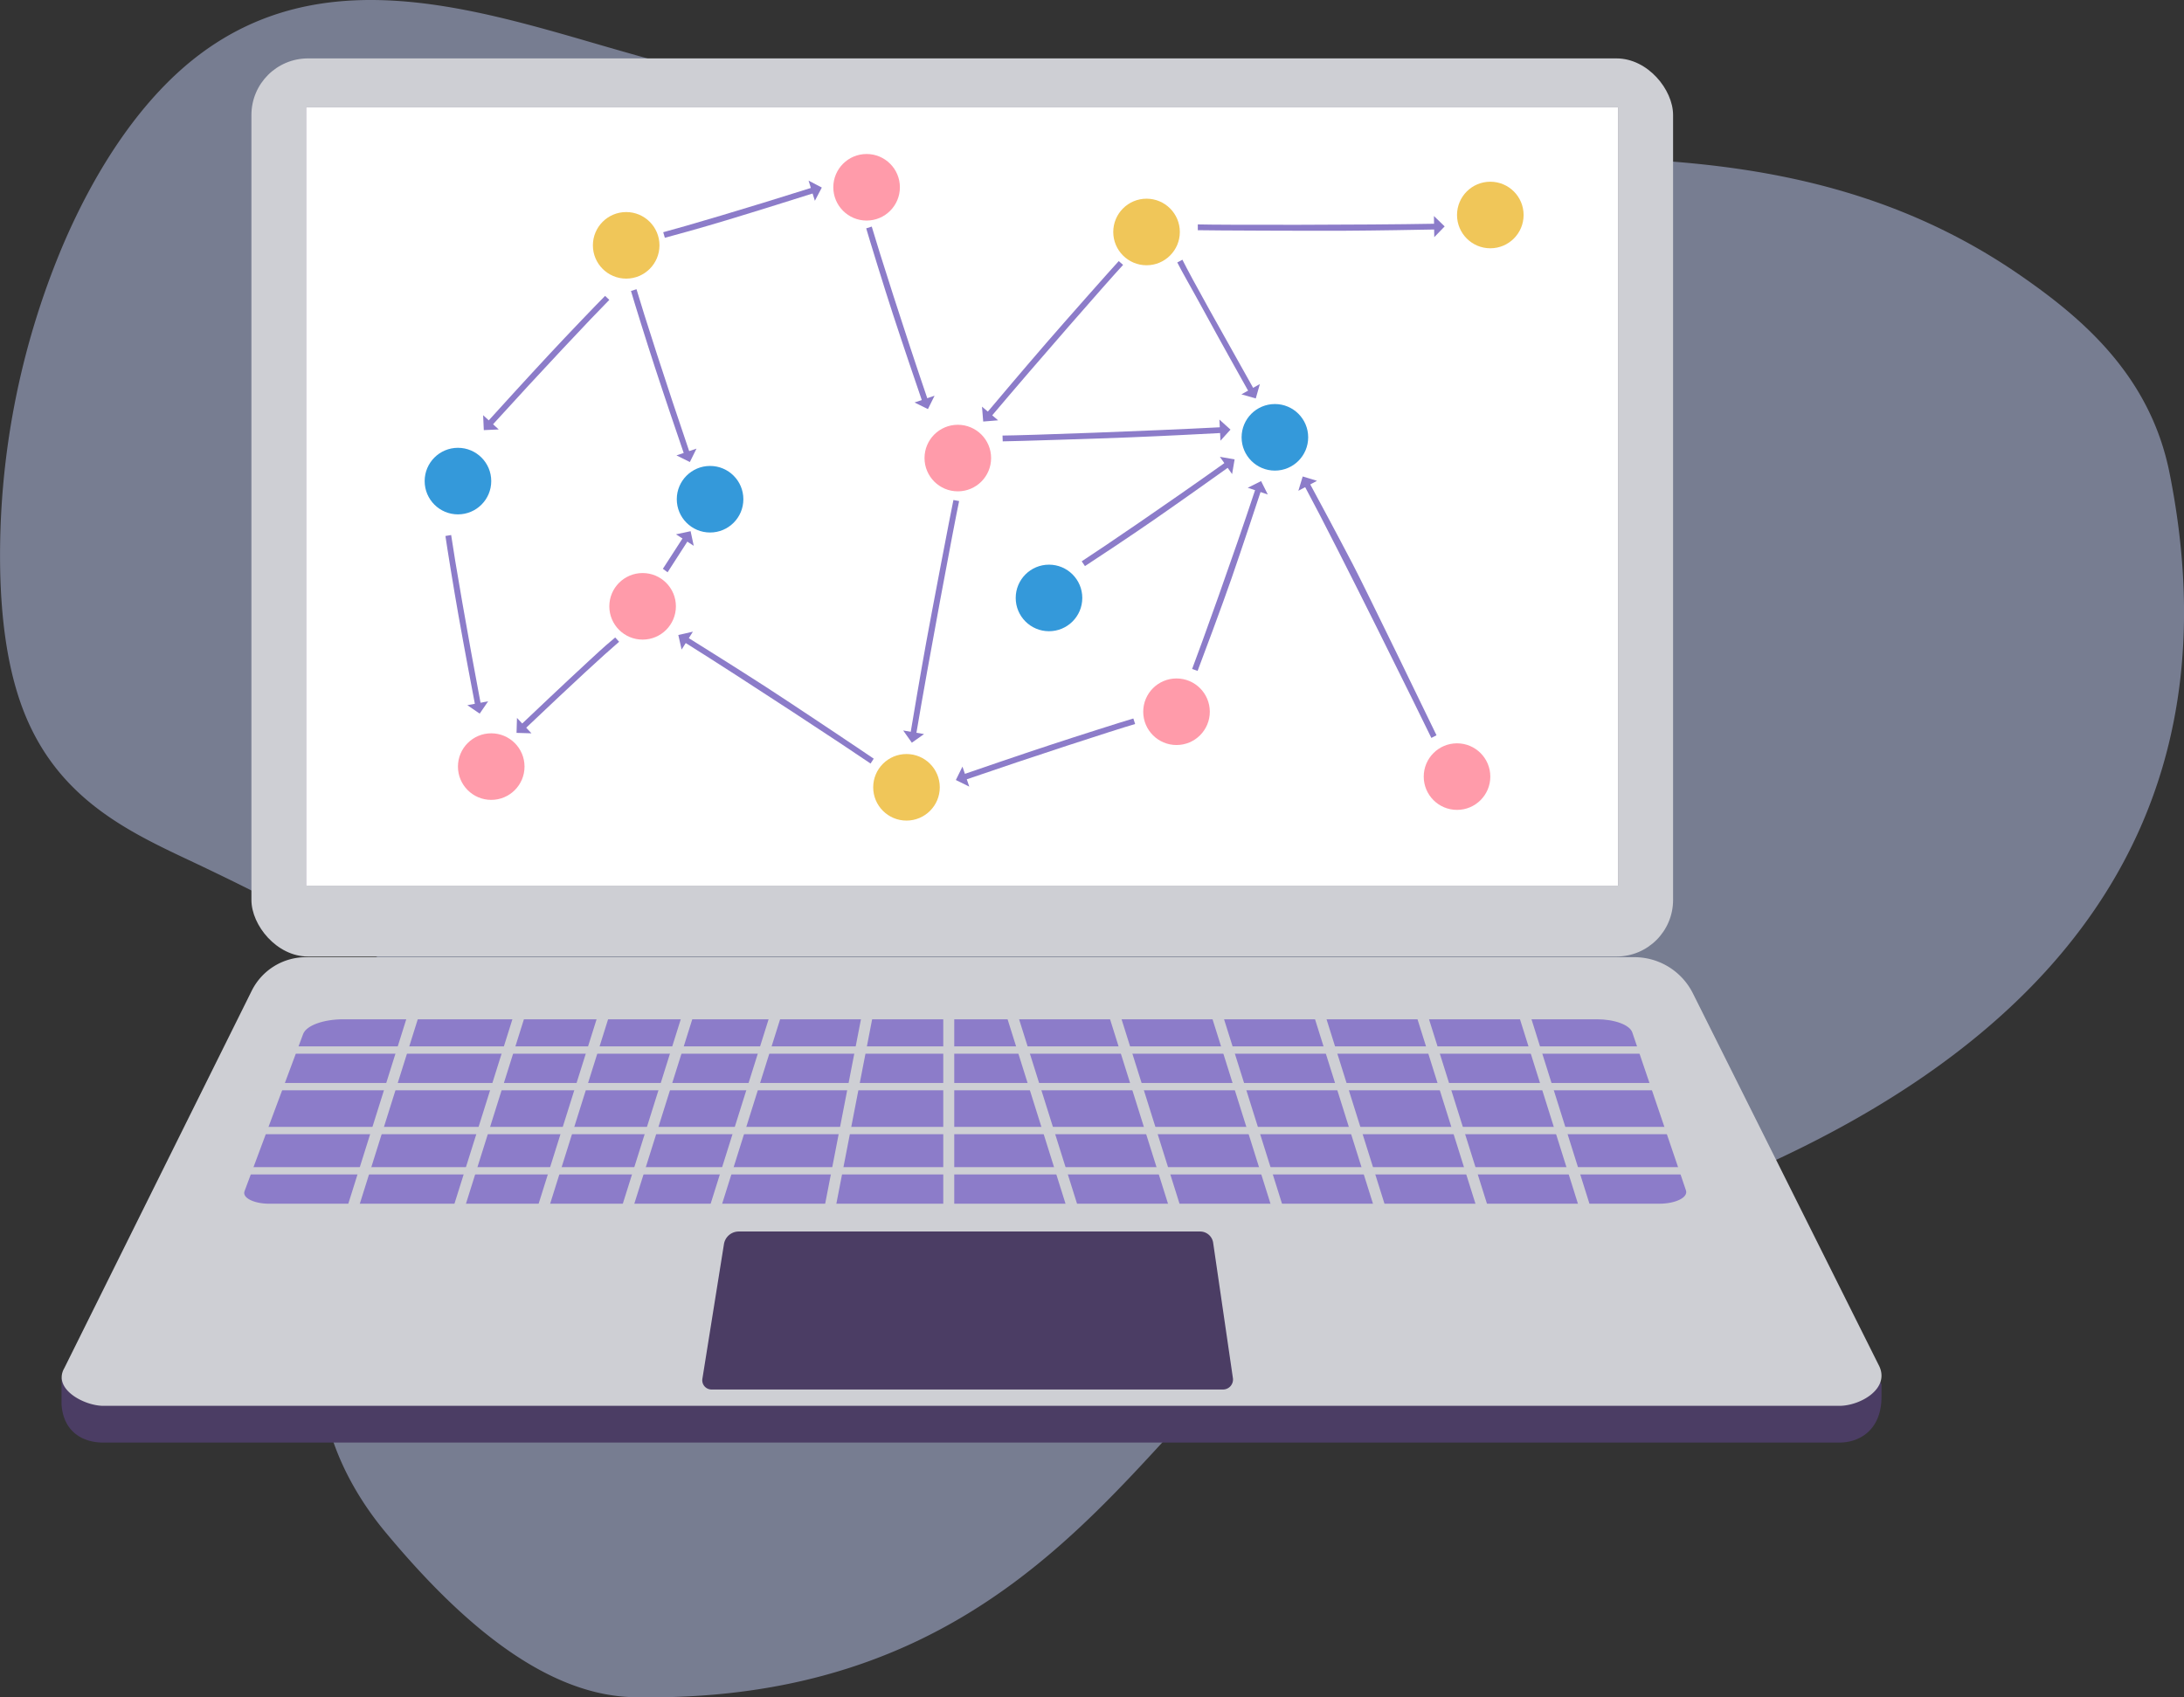 <svg xmlns="http://www.w3.org/2000/svg" width="402" height="312.497" viewBox="0 0 402 312.497"><rect x="0" y="0" width="402" height="312.497" fill="#333333" stroke="none"/><defs><style>.a{opacity:0.49;}.b{fill:#bec9f2;}.c{fill:#b35328;}.d{fill:#e9e9e9;}.e{fill:#8e94a0;}.f{fill:#4b3d64;}.g{fill:#cecfd4;}.h{fill:#fff;}.i{fill:#8c7cc9;}.j{fill:#ff9baa;}.k{fill:#f0c659;}.l{fill:#3499da;}</style></defs><g transform="translate(-516.313 -389.914)"><g transform="translate(516.313 389.914)"><g class="a"><path class="b" d="M766.689,627.327c-35.59,7.275-49.376,76.659-133.667,75.057-16.823-.32-32.7-14.634-45.836-30.474-6.654-8.023-12.7-19.631-11.669-32.379,1.607-19.93,18.332-28.2,24.723-45.815a23.777,23.777,0,0,0,1.505-11.581c-1.089-6.786-5.963-10.272-10.291-12.765q-19.926-11.476-40.3-21.064c-11.26-5.3-23.576-11.208-29.955-26.16-3.409-7.991-4.649-17.691-4.852-27.186A147.023,147.023,0,0,1,527.8,435.281c6.291-14.786,14.893-27.57,25.327-35.393,22.131-16.593,48.467-9.03,72.736-1.964,40.2,11.7,80.858,21.055,121.8,21.856,47.492.93,97.4-9.012,140.562,20.855,11.31,7.826,23.827,18.374,27.421,36.331C936.306,580.236,832.532,613.869,766.689,627.327Z" transform="translate(-516.313 -389.914)"/></g><path class="c" d="M572.49,516.542h0a.963.963,0,0,1-.569-1.233l.781-2.12,1.8.663-.781,2.12A.963.963,0,0,1,572.49,516.542Z" transform="translate(-520.841 -399.964)"/><path class="c" d="M583.414,520.564h0a.963.963,0,0,1-.569-1.232l.781-2.121c.052-.142,1.794.682,1.794.682l-.774,2.1A.962.962,0,0,1,583.414,520.564Z" transform="translate(-521.732 -400.29)"/><path class="d" d="M572.279,516.016h0a.962.962,0,0,1-.569-1.232l.854-2.32a.962.962,0,0,1,1.232-.569h0a.962.962,0,0,1,.568,1.232l-.854,2.321A.962.962,0,0,1,572.279,516.016Z" transform="translate(-520.824 -399.854)"/><path class="d" d="M583.182,520.031h0a.961.961,0,0,1-.568-1.232l.854-2.32a.963.963,0,0,1,1.232-.57h0a.963.963,0,0,1,.568,1.233l-.854,2.32A.962.962,0,0,1,583.182,520.031Z" transform="translate(-521.713 -400.181)"/><rect class="e" width="6.291" height="4.078" transform="translate(49.04 138.308) rotate(20.217)"/><rect class="e" width="6.291" height="4.078" transform="translate(51.73 131.563) rotate(20.217)"/><path class="f" d="M855.857,671.75H536.318c-3.548,0-7.294-1.789-7.675-7v-4.788l34.977-64.631a11.132,11.132,0,0,1,9.972-6.181H818.119c4.563,0,14.625,8.986,16.665,13.068l28.855,58.824v2.112C863.709,669.28,859.748,671.75,855.857,671.75Z" transform="translate(-517.318 -406.157)"/><path class="g" d="M855.888,664.384H536.349c-3.548,0-9.389-3.112-7.195-6.937l34.5-69.483a11.133,11.133,0,0,1,9.972-6.182H818.15a12.044,12.044,0,0,1,10.774,6.661l34.148,68.332C865.465,661.131,859.779,664.384,855.888,664.384Z" transform="translate(-517.32 -405.556)"/><rect class="g" width="261.678" height="165.353" rx="10.416" transform="translate(46.279 10.753)"/><rect class="f" width="241.491" height="143.28" transform="translate(56.326 19.772)"/><rect class="h" width="241.489" height="143.277" transform="translate(56.328 19.772)"/><path class="f" d="M752.9,665.86H658.747a1.7,1.7,0,0,1-1.676-1.966l3.97-24.8a2.758,2.758,0,0,1,2.723-2.322h84.923a2.423,2.423,0,0,1,2.4,2.074l3.639,24.94A1.838,1.838,0,0,1,752.9,665.86Z" transform="translate(-527.786 -410.039)"/><path class="i" d="M825.687,628.188H569.864c-2.839,0-5-1.091-4.555-2.3L576.1,596.94c.582-1.561,3.718-2.71,7.4-2.71H814.237c3.27,0,6.044,1.031,6.516,2.421l9.888,29.115C831.028,627.05,828.7,628.188,825.687,628.188Z" transform="translate(-520.302 -406.571)"/><g transform="translate(44.274 181.196)"><rect class="g" width="266.78" height="1.347" transform="translate(0 11.453)"/><rect class="g" width="266.78" height="1.347" transform="translate(0 18.19)"/><rect class="g" width="266.78" height="1.347" transform="translate(0 26.274)"/><rect class="g" width="266.78" height="1.347" transform="translate(0 33.684)"/><rect class="g" width="2.021" height="44.463" transform="translate(32.309 0.719) rotate(17.439)"/><rect class="g" width="2.021" height="44.463" transform="translate(51.846 0.719) rotate(17.439)"/><rect class="g" width="2.021" height="44.463" transform="translate(67.341 0.719) rotate(17.439)"/><rect class="g" width="2.021" height="44.463" transform="translate(82.836 0.719) rotate(17.439)"/><rect class="g" width="2.021" height="44.463" transform="translate(99.004 0.719) rotate(17.439)"/><rect class="g" width="2.021" height="44.463" transform="translate(115.411 0.214) rotate(10.978)"/><rect class="g" width="2.021" height="44.463" transform="translate(129.348)"/><rect class="g" width="2.021" height="44.463" transform="translate(233.89 1.325) rotate(-17.439)"/><rect class="g" width="2.021" height="44.463" transform="translate(215.027 1.325) rotate(-17.439)"/><rect class="g" width="2.021" height="44.463" transform="translate(196.164 1.325) rotate(-17.439)"/><rect class="g" width="2.021" height="44.463" transform="translate(177.301 1.325) rotate(-17.439)"/><rect class="g" width="2.021" height="44.463" transform="translate(158.437 1.325) rotate(-17.439)"/><rect class="g" width="2.021" height="44.463" transform="translate(139.574 1.325) rotate(-17.439)"/></g></g><circle class="j" cx="6.128" cy="6.128" r="6.128" transform="translate(726.742 514.824)"/><circle class="k" cx="6.128" cy="6.128" r="6.128" transform="translate(677.039 528.737)"/><circle class="k" cx="6.128" cy="6.128" r="6.128" transform="translate(784.501 423.37)"/><circle class="j" cx="6.128" cy="6.128" r="6.128" transform="translate(628.468 495.417)"/><circle class="j" cx="6.128" cy="6.128" r="6.128" transform="translate(600.605 524.924)"/><circle class="l" cx="6.128" cy="6.128" r="6.128" transform="translate(640.885 475.698)"/><circle class="l" cx="6.128" cy="6.128" r="6.128" transform="translate(594.478 472.36)"/><circle class="k" cx="6.128" cy="6.128" r="6.128" transform="translate(625.444 428.955)"/><circle class="j" cx="6.128" cy="6.128" r="6.128" transform="translate(669.697 418.266)"/><circle class="j" cx="6.128" cy="6.128" r="6.128" transform="translate(686.486 468.118)"/><circle class="j" cx="6.128" cy="6.128" r="6.128" transform="translate(778.373 526.767)"/><circle class="k" cx="6.128" cy="6.128" r="6.128" transform="translate(721.225 426.494)"/><circle class="l" cx="6.128" cy="6.128" r="6.128" transform="translate(744.849 464.301)"/><circle class="l" cx="6.128" cy="6.128" r="6.128" transform="translate(703.27 493.873)"/><g transform="translate(692.253 522.196)"><g transform="translate(1.416)"><path class="i" d="M709.411,544.21c.081-.029.167-.056.254-.084,2.905-1,9.729-3.348,15.816-5.355,4.614-1.525,13.406-4.32,15.184-4.834l.329,1.016c-4.075,1.194-19.079,6.083-30.988,10.18-.081.028-.167.056-.249.084Z" transform="translate(-709.411 -533.938)"/></g><g transform="translate(0 8.856)"><path class="i" d="M710.339,547.266l-1.255-3.686-1.215,2.47Z" transform="translate(-707.869 -543.58)"/></g></g><g transform="translate(735.737 478.488)"><g transform="translate(0 1.429)"><path class="i" d="M767.9,488.241c-.027.082-.057.168-.087.253-.962,2.919-3.227,9.769-5.317,15.829-1.582,4.6-5.6,15.376-6.269,17.1l-1.009-.354c1.518-3.966,7.635-20.959,11.587-32.916.027-.082.057-.167.084-.25Z" transform="translate(-755.214 -487.906)"/></g><g transform="translate(10.238)"><path class="i" d="M766.361,487.579l3.693,1.233-1.23-2.462Z" transform="translate(-766.361 -486.35)"/></g></g><g transform="translate(755.297 477.638)"><g transform="translate(1.129 1.226)"><path class="i" d="M778.679,486.759c.041.076.082.157.123.238,1.46,2.7,4.881,9.057,7.849,14.739,2.253,4.306,14.592,29.771,15.388,31.442l-.95.489c-1.84-3.827-17.252-35.083-23.226-46.169-.041-.076-.083-.157-.124-.232Z" transform="translate(-777.739 -486.759)"/></g><g transform="translate(0)"><path class="i" d="M776.51,488.058l3.433-1.836-2.634-.8Z" transform="translate(-776.51 -485.424)"/></g></g><g transform="translate(715.416 474.02)"><g transform="translate(0 1.009)"><path class="i" d="M760.179,483.451c-.07.051-.145.1-.221.152-2.5,1.786-8.378,5.971-13.647,9.624-3.992,2.771-11.06,7.466-12.62,8.464l-.6-.881c3.569-2.3,16-10.767,26.257-18.076.07-.051.145-.1.215-.152Z" transform="translate(-733.089 -482.583)"/></g><g transform="translate(25.436)"><path class="i" d="M760.782,481.485l2.249,3.178.464-2.713Z" transform="translate(-760.782 -481.485)"/></g></g><g transform="translate(700.842 467.161)"><g transform="translate(0 1.407)"><path class="i" d="M757.533,476.614c-.086,0-.177.007-.267.01-3.07.164-10.275.54-16.68.794-4.855.2-21.477.729-23.327.735l-.037-1.068c4.247-.026,27.417-.862,39.993-1.524.086-.005.177-.008.263-.013Z" transform="translate(-717.221 -475.549)"/></g><g transform="translate(39.923)"><path class="i" d="M760.688,474.018l.192,3.889,1.848-2.04Z" transform="translate(-760.688 -474.018)"/></g></g><g transform="translate(697.064 437.98)"><g transform="translate(0.899)"><path class="i" d="M714.087,470.16c.055-.067.116-.135.176-.2,1.979-2.35,6.634-7.864,10.83-12.711,3.179-3.675,12.005-13.646,13.268-15l.8.7c-2.886,3.116-15.971,18.071-24.092,27.7-.055.066-.116.134-.171.2Z" transform="translate(-714.087 -442.247)"/></g><g transform="translate(0 26.8)"><path class="i" d="M716.076,473.946l-2.968-2.52.224,2.743Z" transform="translate(-713.108 -471.426)"/></g></g><g transform="translate(736.792 429.684)"><g transform="translate(0 1.417)"><path class="i" d="M800.125,435.823c-.085,0-.176,0-.267,0-3.072.061-10.287.192-16.7.23-4.86.031-24.949-.046-26.8-.1v-1.068c4.245.118,30.89.114,43.481-.121l.263,0Z" transform="translate(-756.362 -434.757)"/></g><g transform="translate(43.459)"><path class="i" d="M803.679,433.214l.06,3.893,1.916-1.976Z" transform="translate(-803.679 -433.214)"/></g></g><g transform="translate(733.011 437.728)"><g transform="translate(0)"><path class="i" d="M765.4,466.306c-.042-.074-.085-.155-.127-.235-1.505-2.68-5.031-8.975-8.093-14.606-2.323-4.268-4.111-7.329-4.935-8.987l.941-.505c1.9,3.8,6.859,12.6,13.017,23.584.042.074.084.154.128.23Z" transform="translate(-752.245 -441.972)"/></g><g transform="translate(11.797 22.892)"><path class="i" d="M768.492,466.9l-3.4,1.893,2.647.754Z" transform="translate(-765.089 -466.896)"/></g></g><g transform="translate(675.753 431.63)"><path class="i" d="M700.215,467.52c-.029-.081-.056-.168-.083-.254-1-2.908-3.326-9.736-5.319-15.829-1.514-4.617-4.4-14-4.908-15.777l1.018-.327c1.185,4.078,6.147,19.676,10.218,31.594.028.081.055.168.084.249Z" transform="translate(-689.905 -435.333)"/><g transform="translate(8.893 31.139)"><path class="i" d="M703.276,469.236l-3.689,1.246,2.467,1.22Z" transform="translate(-699.587 -469.236)"/></g></g><g transform="translate(632.456 443.158)"><g transform="translate(0)"><path class="i" d="M652.551,478.286c-.028-.082-.056-.168-.084-.254-1-2.908-3.325-9.737-5.318-15.829-1.514-4.617-3.874-12.213-4.385-13.992l1.017-.326c1.185,4.078,5.625,17.89,9.694,29.808.029.081.056.168.085.249Z" transform="translate(-642.765 -447.884)"/></g><g transform="translate(8.369 29.353)"><path class="i" d="M655.566,479.842l-3.688,1.246,2.467,1.22Z" transform="translate(-651.877 -479.842)"/></g></g><g transform="translate(598.302 488.416)"><g transform="translate(0)"><path class="i" d="M611.041,528.492c-.016-.084-.031-.174-.046-.264-.577-3.018-1.923-10.107-3.041-16.419-.85-4.785-2.119-12.636-2.374-14.47l1.052-.181c.6,4.2,3.054,18.5,5.409,30.876.016.085.031.175.048.259Z" transform="translate(-605.58 -497.159)"/></g><g transform="translate(4.031 30.614)"><path class="i" d="M613.8,530.491l-3.827.715,2.271,1.555Z" transform="translate(-609.969 -530.491)"/></g></g><g transform="translate(611.39 507.279)"><g transform="translate(0.851)"><path class="i" d="M620.756,533.714c.062-.06.129-.12.2-.182,2.228-2.117,7.463-7.082,12.169-11.435,3.566-3.3,3.536-3.2,4.94-4.4l.721.788c-3.213,2.777-7.967,7.155-17.1,15.823l-.192.181Z" transform="translate(-620.756 -517.696)"/></g><g transform="translate(0 14.813)"><path class="i" d="M622.581,536.657l-2.671-2.833-.08,2.751Z" transform="translate(-619.83 -533.824)"/></g></g><g transform="translate(605.24 444.39)"><g transform="translate(0.859)"><path class="i" d="M614.068,472.336c.057-.064.119-.13.182-.2,2.064-2.278,6.914-7.619,11.282-12.31,3.31-3.558,8.816-9.3,10.127-10.6l.778.732c-3,3.01-12.939,13.575-21.4,22.9-.058.064-.12.13-.178.195Z" transform="translate(-614.068 -449.225)"/></g><g transform="translate(0 21.966)"><path class="i" d="M616.008,475.767l-2.875-2.626.125,2.749Z" transform="translate(-613.133 -473.141)"/></g></g><g transform="translate(641.168 506.212)"><g transform="translate(1.143 1.047)"><path class="i" d="M654.061,517.675c.073.046.15.1.225.145,2.607,1.628,8.722,5.458,14.111,8.928,4.087,2.629,18.405,12.2,19.924,13.262l-.583.895c-3.491-2.417-23.345-15.5-34.02-22.186-.073-.045-.149-.095-.222-.141Z" transform="translate(-653.495 -517.675)"/></g><g transform="translate(0)"><path class="i" d="M652.858,519.829l2.076-3.294-2.684.609Z" transform="translate(-652.25 -516.535)"/></g></g><g transform="translate(638.327 487.712)"><g transform="translate(0 1.128)"><path class="i" d="M649.157,503.415c.054-.092.113-.176.171-.262,1.157-1.781,2.316-3.566,3.436-5.312.045-.072.1-.148.14-.219l.9.579c-.049.071-.1.146-.151.222-.759,1.183-1.984,3.091-3.427,5.32l-.2.314Z" transform="translate(-649.157 -497.621)"/></g><g transform="translate(2.413)"><path class="i" d="M651.784,496.968l3.268,2.116-.577-2.691Z" transform="translate(-651.784 -496.393)"/></g></g><g transform="translate(682.562 481.968)"><g transform="translate(1.34)"><path class="i" d="M698.778,533.074c.014-.086.031-.175.049-.264.506-3.031,1.7-10.146,2.845-16.455.863-4.782,4.614-24.408,5.01-26.217l1.051.2c-.9,4.151-5.774,30.236-7.859,42.656-.014.085-.031.175-.045.26Z" transform="translate(-698.778 -490.139)"/></g><g transform="translate(0 42.435)"><path class="i" d="M701.156,537l-3.838-.657,1.59,2.246Z" transform="translate(-697.319 -536.341)"/></g></g><g transform="translate(638.385 423.166)"><g transform="translate(0 1.278)"><path class="i" d="M676.975,428.526c-.083.027-.17.052-.256.077-2.93.929-9.811,3.1-15.947,4.952-4.651,1.407-9.458,2.735-11.248,3.2l-.3-1.024c4.1-1.091,15.173-4.354,27.182-8.149.082-.027.169-.051.251-.078Z" transform="translate(-649.22 -427.509)"/></g><g transform="translate(26.758)"><path class="i" d="M678.353,426.117l1.161,3.716,1.277-2.438Z" transform="translate(-678.353 -426.117)"/></g></g></g></svg>